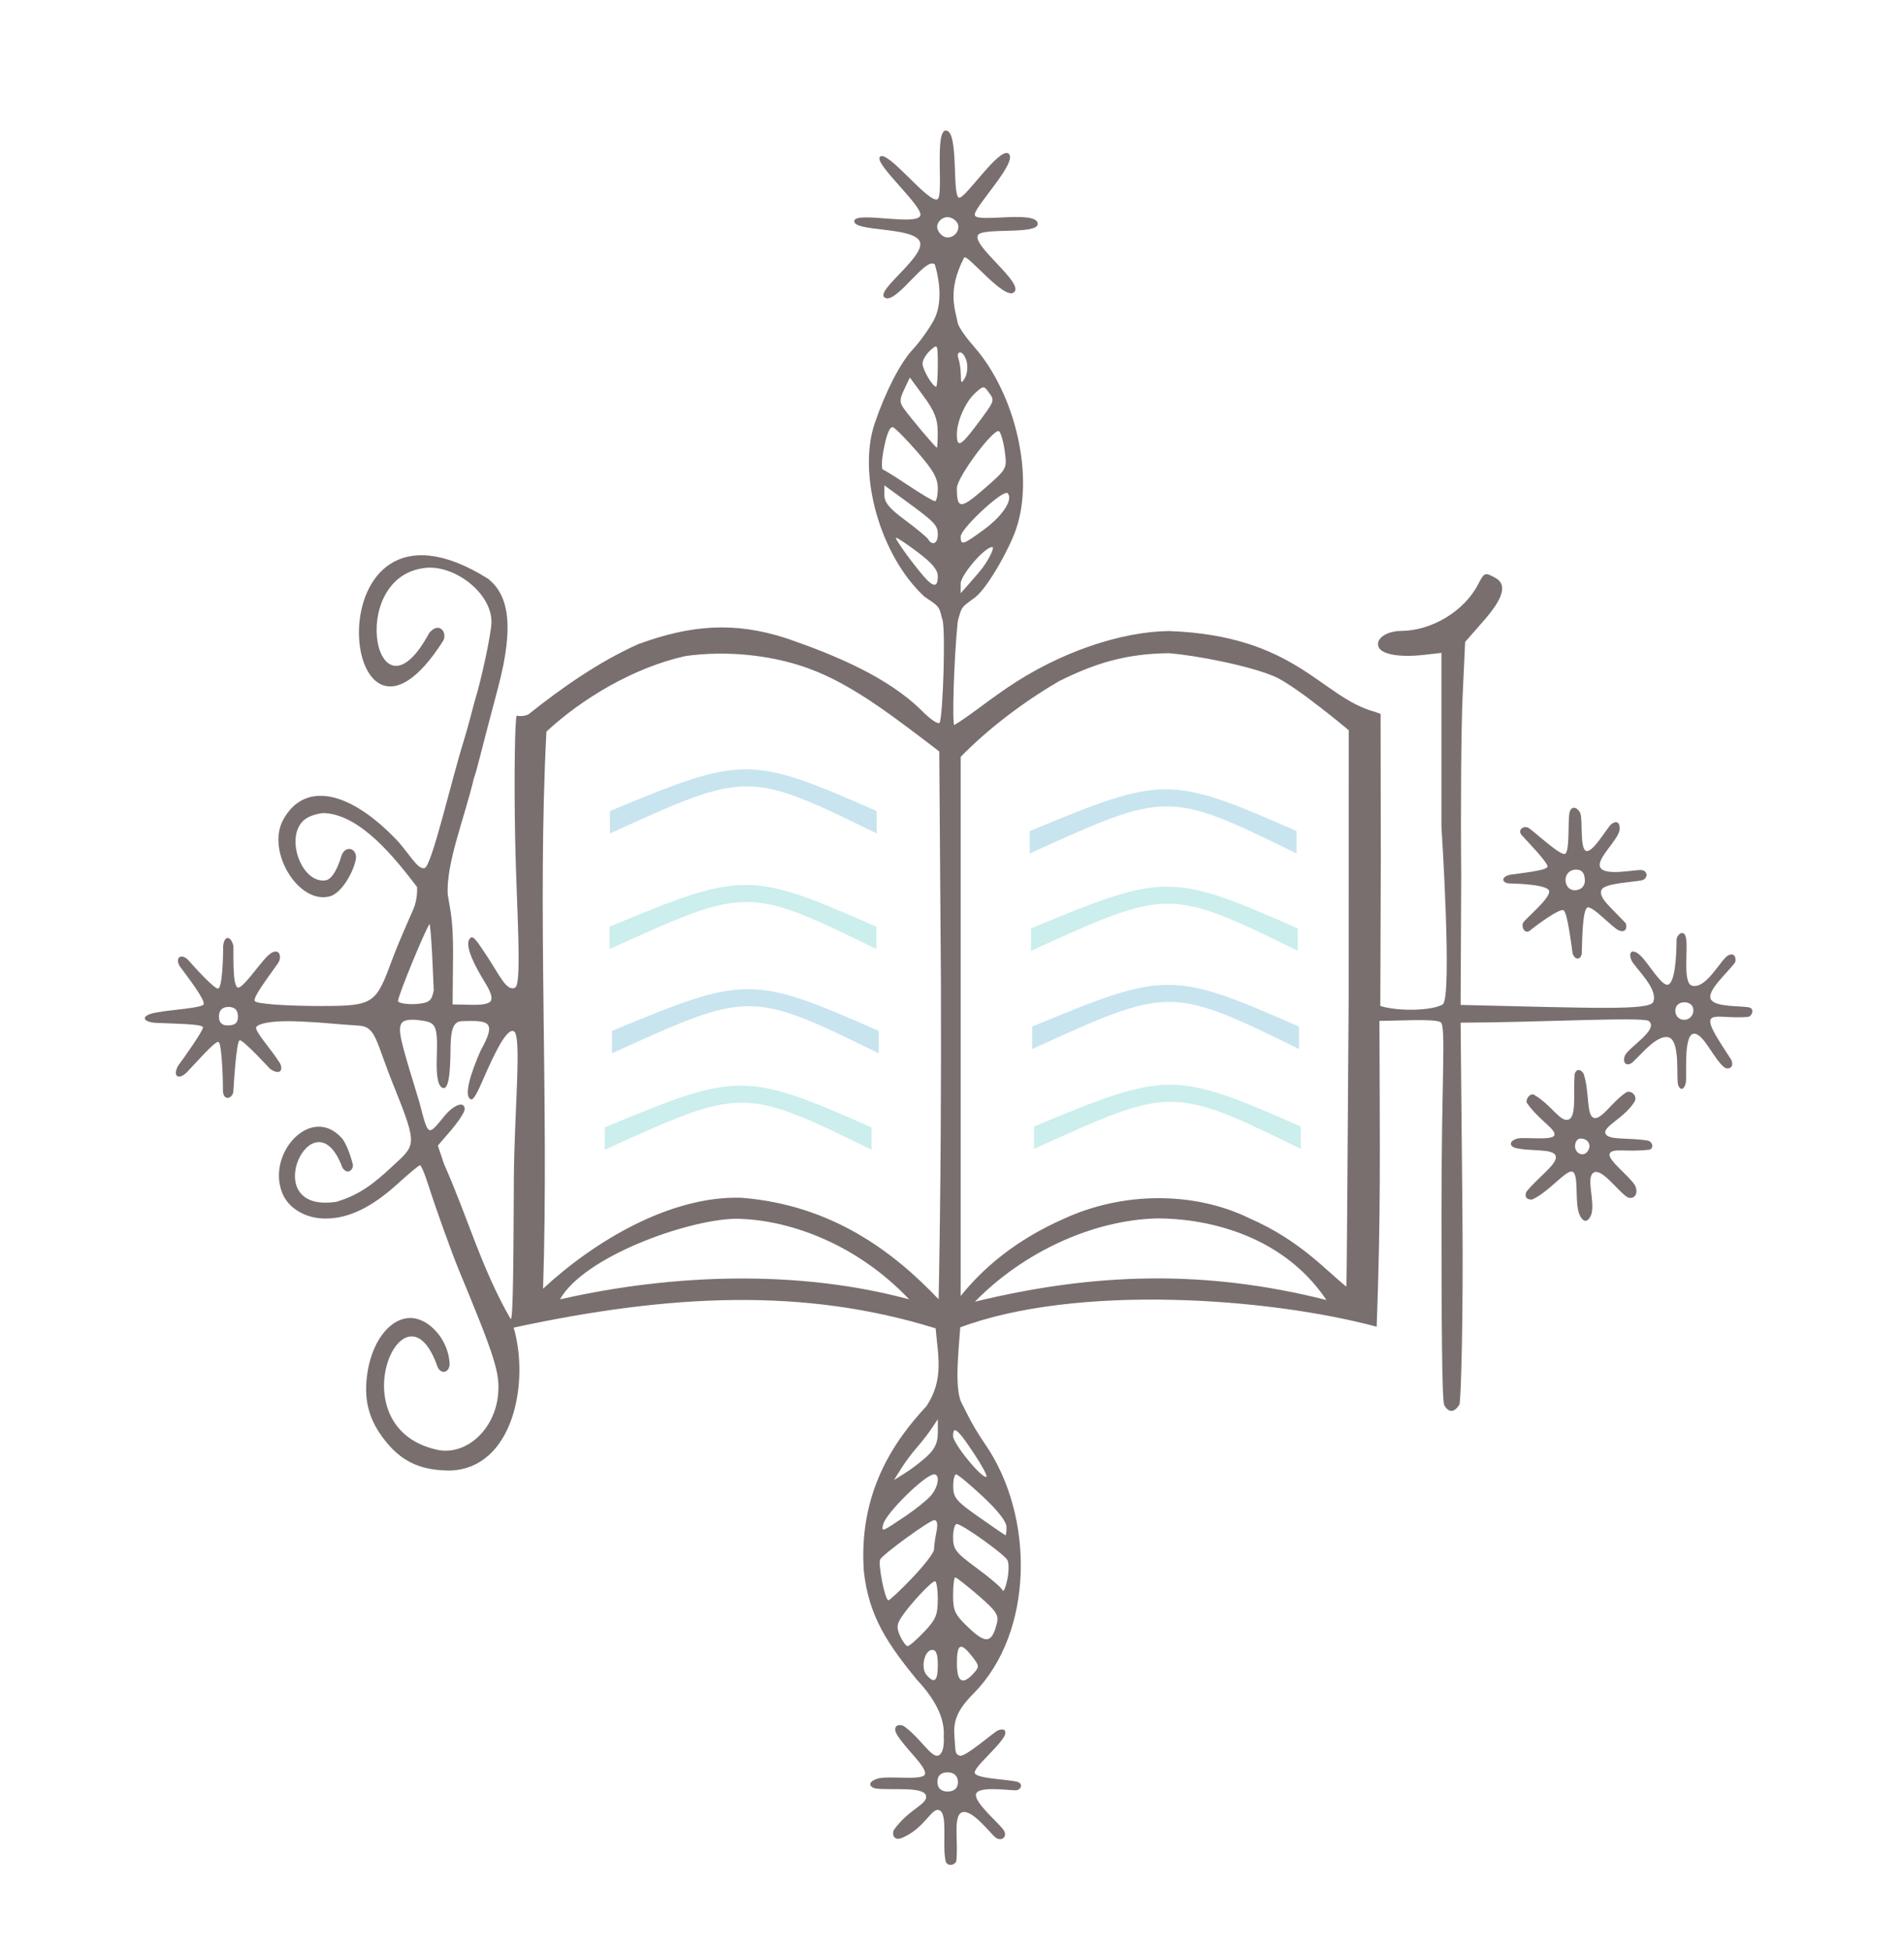 <?xml version="1.0" encoding="UTF-8" standalone="no"?>
<!-- Created with Inkscape (http://www.inkscape.org/) -->

<svg
   xmlns:dc="http://purl.org/dc/elements/1.1/"
   xmlns:cc="http://creativecommons.org/ns#"
   xmlns:rdf="http://www.w3.org/1999/02/22-rdf-syntax-ns#"
   xmlns:svg="http://www.w3.org/2000/svg"
   xmlns="http://www.w3.org/2000/svg"
   xmlns:sodipodi="http://sodipodi.sourceforge.net/DTD/sodipodi-0.dtd"
   xmlns:inkscape="http://www.inkscape.org/namespaces/inkscape"
   version="1.1"
   id="svg904"
   width="332.667"
   height="340.667"
   viewBox="0 0 332.667 340.667"
   sodipodi:docname="Veve.svg"
   inkscape:version="0.92.2 (5c3e80d, 2017-08-06)">
  <defs
     id="defs908" />
  <sodipodi:namedview
     pagecolor="#ffffff"
     bordercolor="#666666"
     borderopacity="1"
     objecttolerance="10"
     gridtolerance="10"
     guidetolerance="10"
     inkscape:pageopacity="0"
     inkscape:pageshadow="2"
     inkscape:window-width="2560"
     inkscape:window-height="1340"
     id="namedview906"
     showgrid="false"
     showguides="true"
     inkscape:guide-bbox="true"
     inkscape:lockguides="false"
     inkscape:zoom="1.687867"
     inkscape:cx="99.59379"
     inkscape:cy="64.786826"
     inkscape:window-x="2560"
     inkscape:window-y="27"
     inkscape:window-maximized="1"
     inkscape:current-layer="svg904" />
  <path
     style="fill:#130000;fill-opacity:0.565;fill-rule:nonzero;stroke:none;stroke-width:0.667"
     d="m 165.261,22.797 c -2.013,0.018 -0.363,11.38 -1.449,12 -1.584,0.835 -8.83,-8.842 -10.09,-7.373 -0.995,1.246 7.934,8.949 7.039,10.318 -0.9,1.667 -10.984,-0.772 -11.496,0.783 -0.43,2.054 10.391,0.989 11.475,3.73 0.899,2.701 -8.32,8.844 -6.031,9.807 2.058,0.851 7.074,-7.32 8.625,-5.869 0.361,1.19 1.715,6.041 -0.139,9.68 -0.875,1.602 -2.53,3.912 -3.678,5.133 -2.183,2.321 -4.724,7.233 -6.668,12.887 -3.063,8.908 0.914,23.179 8.674,30.342 2.347,1.602 2.577,1.541 3.06,3.807 0.704,0.745 0.186,17.238 -0.416,18.211 -0.226,0.365 -1.666,-0.616 -3.201,-2.182 -5.911,-5.833 -15.168,-9.667 -23.424,-12.518 -9.125,-2.997 -16.752,-2.423 -26.023,0.977 -6.998,3.117 -13.51,7.761 -18.837,11.986 -0.571,0.629 -1.782,0.638 -2.409,0.512 -0.293,0.522 -0.49,10.376 -0.258,21.854 0.232,11.478 1.216,24.956 0.008,25.633 -1.485,0.832 -2.794,-2.259 -4.941,-5.494 -2.027,-3.053 -2.497,-3.768 -3.051,-2.979 -0.67,0.955 0.199,3.338 2.086,6.557 0.935,1.596 2.224,3.406 1.582,4.344 -0.669,0.702 -2.748,0.603 -4.01,0.578 l -2.609,-0.053 0.082,-9.074 c -0.016,-5.925 -0.449,-7.077 -0.939,-10.156 -0.273,-5.533 2.928,-13.295 4.592,-20.344 0.506,-1.298 0.86,-3.207 4.189,-15.705 3.064,-11.5 1.591,-16.42 -1.725,-19.084 -31.537,-19.744 -26.013,39.623 -7.779,10.727 0.629,-1.467 -0.827,-3.286 -2.508,-1.254 -9.214,17.136 -14.492,-9.345 -1.105,-11.309 5.205,-0.907 12.234,4.308 11.975,9.656 -0.101,2.083 -1.844,10.178 -2.85,13.301 -0.177,0.55 -1.082,4.294 -2.102,7.594 -2.043,6.538 -5.464,21.393 -6.699,21.814 -1.235,0.421 -2.774,-2.69 -5.074,-5.072 -8.378,-8.677 -16.089,-9.974 -19.678,-3.311 -2.948,5.474 2.665,14.721 8.107,13.355 2.047,-0.514 3.978,-3.951 4.5,-6.031 0.756,-2.34 -1.767,-3.205 -2.436,-0.979 -0.535,1.781 -1.499,4.05 -2.812,4.207 -4.253,0.507 -7.148,-7.834 -3.58,-10.641 0.966,-0.76 2.666,-1.123 3.416,-1.123 6.399,0.307 12.386,7.918 16.215,12.908 4.46e-4,0.245 0.122,2.107 -0.646,3.879 -0.768,1.772 -2.55,5.726 -3.639,8.656 -2.907,7.825 -3.096,8.262 -12.471,8.262 -6.123,0 -11.309,-0.37 -11.586,-0.859 -0.397,-0.625 2.179,-3.942 4.057,-6.631 0.838,-1.216 0.083,-3.258 -2.045,-1.041 -1.36,1.417 -4.227,5.582 -4.994,5.303 -0.883,-0.321 -0.752,-4.909 -0.762,-7.266 -0.449,-1.812 -1.593,-1.907 -1.793,0.018 -10e-7,2.511 -0.19,7.299 -0.875,7.428 -0.611,0.115 -3.827,-3.386 -5.287,-5.049 -1.166,-1.12 -2.355,-0.398 -1.379,1.209 1.188,1.609 4.445,5.807 4.129,6.596 -0.314,0.648 -5.695,0.949 -7.895,1.367 -3.205,0.449 -3.028,1.745 -0.348,1.871 3.005,0.141 7.858,0.179 8.117,0.727 0.213,0.45 -3.434,5.553 -4.357,6.799 -0.99,1.92 0.17,2.456 1.537,1.117 1.603,-1.654 4.94,-5.516 5.541,-5.316 0.56,0.186 0.799,6.432 0.773,8.297 -0.031,2.279 1.794,1.556 1.83,0.279 0,0 0.48,-8.738 1.096,-8.865 0.616,-0.127 5.33,5.018 5.33,5.018 2.053,1.364 2.329,-0.245 1.527,-1.279 -1.218,-1.98 -4.333,-5.424 -3.959,-6.041 0.335,-0.553 2.479,-1.335 9.135,-0.904 2.488,0.116 5.154,0.422 8.754,0.643 3.103,0.176 2.974,2.767 6.152,10.572 4.36,10.806 3.755,10.242 -0.537,14.27 -2.734,2.537 -5.327,4.703 -9.479,5.934 -14.264,2.207 -3.969,-19.431 1.021,-5.992 0.86,1.446 2.031,0.35 1.822,-0.568 -0.606,-2.315 -1.363,-3.962 -1.967,-4.611 -5.354,-5.868 -13.177,2.78 -10.336,9.689 1.016,2.53 3.923,4.39 7.441,4.414 4.096,0.028 8.151,-1.921 12.785,-6.145 1.911,-1.742 3.634,-3.166 3.828,-3.166 0.194,0 0.853,1.575 1.465,3.5 1.26,3.966 4.089,11.841 5.33,14.834 6.372,15.364 7.199,18 6.836,21.779 -0.574,5.976 -5.367,10.462 -10.32,9.658 -18.027,-3.596 -6.209,-30.831 -0.385,-14.922 0.566,1.962 2.367,1.401 2.234,-0.318 -0.246,-4.116 -3.613,-7.805 -6.777,-7.844 -3.727,-0.045 -6.97,4.293 -7.67,10.264 -0.541,4.615 0.57,8.141 3.719,11.799 2.77,3.218 6.008,4.584 10.859,4.584 11.109,-0.411 13.837,-15.579 11.066,-24.969 27.488,-5.92 50.864,-6.984 73.729,0.131 0.436,4.979 1.46,8.912 -1.596,13.582 -5.72,6.122 -11.932,15.181 -10.941,28.92 0.879,7.833 4.143,12.59 9.217,18.832 3.863,4.099 4.918,7.387 4.734,9.986 0,0 0.263,2.8 -0.939,3.299 -1.202,0.498 -3.181,-3.145 -6.074,-5.168 -1.169,-0.471 -1.937,0.231 -1.143,1.533 1.39,2.357 5.076,5.502 4.896,6.834 -0.18,1.332 -6.512,0.189 -8.447,0.885 -1.935,0.696 -0.997,1.585 -0.088,1.689 2.655,0.306 8.157,-0.376 8.678,1.174 0.521,1.55 -3.064,2.38 -5.654,6.15 -0.309,1.171 0.399,1.755 1.506,1.283 4.155,-1.771 5.18,-5.549 6.588,-4.773 1.408,0.776 0.356,6.119 1.035,8.959 0.229,0.598 1.167,0.857 1.816,-0.006 0.464,-3.121 -0.656,-8.122 1.066,-8.646 1.722,-0.525 4.718,3.466 5.75,4.352 1.032,0.885 2.274,-0.069 1.469,-1.242 -0.944,-1.374 -5.299,-4.925 -4.795,-6.355 0.504,-1.43 6.349,-0.472 7.096,-0.611 0.747,-0.14 1.225,-1.176 -0.025,-1.5 -1.868,-0.401 -6.816,-0.543 -7.289,-1.432 -0.473,-0.889 4.178,-4.567 5.174,-6.572 0.056,-0.112 0.114,-0.198 0.125,-0.309 0.023,-0.23 0.035,-0.521 -0.131,-0.682 -0.149,-0.144 -0.408,-0.11 -0.615,-0.096 -0.204,0.014 -0.387,0.087 -0.586,0.178 -0.692,0.314 -5.669,4.687 -6.609,4.387 -0.941,-0.3 -0.717,-0.917 -0.924,-3.227 -0.207,-2.559 0.19,-4.497 3.35,-7.658 10.552,-10.653 10.707,-30.998 1.957,-43.604 -2.643,-3.903 -3.242,-5.648 -4.111,-7.205 -1.233,-2.665 -0.449,-9.355 -0.187,-13.136 20.306,-7.572 53.7,-5.223 72.757,-0.108 0.74,-20.096 0.541,-30.329 0.482,-53.43 3.166,0 9.77,-0.435 10.713,0.254 0.943,0.689 0.122,9.771 0.129,33.268 0.005,17.252 0.054,32.869 0.484,33.607 0.846,1.453 1.781,1.245 2.635,-0.074 0.297,-0.458 0.709,-15.534 0.539,-33.5 l -0.314,-33.244 c 13.218,-0.022 31.636,-1.043 32.859,-0.301 1.892,1.496 -3.507,4.573 -4.188,6.094 -0.482,1.475 0.557,1.897 1.434,1.076 1.594,-1.492 4.072,-4.605 6.076,-4.344 2.36,0.386 1.384,7.363 1.85,8.451 0.466,1.088 1.161,0.539 1.332,-0.613 0.171,-1.152 -0.429,-8.044 1.275,-8.41 1.704,-0.367 3.557,4.443 5.486,5.889 0.642,0.41 1.763,0.012 1.158,-1.359 -2.121,-3.311 -4.041,-6.015 -3.605,-7.037 0.436,-1.022 3.49,-0.08 6.711,-0.488 0.582,-0.277 0.983,-1.457 -0.074,-1.641 -1.574,-0.273 -5.605,-0.042 -6.516,-1.275 -1.082,-1.467 2.994,-4.866 4.201,-6.643 0.148,-1.022 -0.282,-1.571 -1.158,-1.203 -1.324,0.555 -3.779,5.902 -6.35,5.361 -1.822,-0.384 -0.641,-6.742 -1.158,-8.549 -0.342,-1.195 -1.373,-0.608 -1.602,0.365 -0.012,3.348 -0.313,7.579 -1.482,7.984 -1.095,0.38 -3.501,-3.839 -4.809,-5.059 -1.461,-1.363 -2.211,-0.645 -1.602,0.791 0.496,1.212 4.739,4.925 3.822,7.266 -0.616,1.531 -9.849,1.1 -33.662,0.549 l 0.107,-22.66 c -0.114,-11.917 -0.007,-25.962 0.238,-31.211 l 0.445,-9.543 3.262,-3.727 c 3.485,-3.982 4.109,-6.353 1.973,-7.496 -1.792,-0.959 -1.892,-0.921 -2.965,1.154 -2.425,4.689 -8.09,8.118 -13.453,8.145 -2.576,0.013 -4.498,1.366 -3.955,2.781 0.504,1.313 3.67,1.881 7.85,1.41 l 3.146,-0.355 v 30.369 c 0,0 1.948,30.003 0.209,31.049 -1.739,1.046 -7.443,1.29 -10.891,0.27 l 0.088,-25.74 -0.037,-25.291 -1.037,-0.371 c -9.408,-2.561 -13.682,-13.3 -35.941,-14.102 -8.239,0.1 -19.036,3.599 -28.355,9.975 -4.366,2.995 -6.244,4.669 -9.156,6.453 -0.385,-0.385 -0.067,-11.474 0.607,-18.107 0.725,-2.773 0.738,-2.451 2.678,-3.942 2.216,-1.302 6.231,-8.524 7.473,-12.055 3.27,-9.296 -0.031,-23.729 -7.32,-32.02 -1.28,-1.456 -2.659,-3.321 -2.84,-4.146 -0.399,-2.268 -1.902,-5.586 1.125,-11.389 0.504,-0.781 6.932,7.4 8.678,6.086 2.047,-1.544 -7.516,-8.246 -6.225,-10.062 0.947,-1.303 10.33,-6.25e-4 10.41,-1.906 -0.002,-2.486 -10.627,-0.147 -10.982,-1.51 -0.509,-1.109 7.736,-9.396 5.869,-10.801 -1.691,-1.1 -7.691,8.161 -8.678,7.711 -1.212,-0.598 0.038,-11.698 -2.266,-11.725 z m 0.258,15.133 c 0.917,0 1.938,0.78 1.926,1.703 -0.015,1.144 -0.972,1.852 -1.889,1.852 -0.917,0 -1.816,-1.041 -1.816,-1.889 0,-0.811 0.863,-1.666 1.779,-1.666 z m -2,22.6 c 0.326,0.045 0.332,0.93 0.332,3.26 0,2.074 -0.132,3.77 -0.295,3.77 -0.609,0 -2.371,-3.005 -2.371,-4.045 0,-0.595 0.601,-1.625 1.334,-2.289 0.494,-0.447 0.804,-0.722 1,-0.695 z m 4.248,1.029 c 0.399,0 0.909,0.729 1.133,1.619 0.223,0.89 0.088,2.164 -0.301,2.832 -0.626,1.076 -0.709,1.013 -0.727,-0.562 -0.011,-0.978 -0.203,-2.254 -0.426,-2.834 -0.223,-0.58 -0.079,-1.055 0.32,-1.055 z m -8.797,4.387 2.424,3.307 c 1.876,2.558 2.429,3.948 2.441,6.141 0.009,1.558 -0.059,2.822 -0.15,2.809 -0.24,-0.034 -4.663,-5.274 -5.754,-6.816 -0.786,-1.112 -0.778,-1.602 0.059,-3.369 z m 12.836,1.721 c 0.301,-5.97e-4 0.539,0.314 0.998,0.941 1.025,1.401 1.046,1.35 -2.285,5.789 -2.67,3.558 -3.334,3.853 -3.334,1.475 0,-2.317 1.524,-5.72 3.252,-7.26 0.707,-0.63 1.069,-0.945 1.369,-0.945 z m -15.943,6.965 c 0.066,-0.015 0.13,-0.008 0.195,0.021 0.436,0.195 2.368,2.167 4.293,4.383 2.733,3.146 3.5,4.523 3.5,6.277 0,1.236 -0.225,2.245 -0.5,2.244 -0.275,-0.001 -2.3,-1.2 -4.5,-2.664 -2.2,-1.464 -4.259,-2.75 -4.576,-2.857 -0.317,-0.107 -0.224,-1.892 0.207,-3.967 0.449,-2.161 0.922,-3.334 1.381,-3.438 z m 18.627,0.676 c 0.036,0.007 0.066,0.023 0.092,0.049 0.325,0.325 0.768,1.927 0.984,3.562 0.391,2.96 0.376,2.99 -3.596,6.457 -4.142,3.616 -4.785,3.601 -4.785,-0.105 0,-1.841 6.18,-10.182 7.305,-9.963 z m -19.971,9.473 3.5,2.555 c 5.352,3.908 5.832,4.405 5.832,6.039 0,1.568 -0.935,2.036 -1.676,0.838 -0.232,-0.375 -2.049,-1.885 -4.039,-3.355 -2.737,-2.022 -3.617,-3.087 -3.617,-4.375 z m 21.309,1.318 c 0.095,-0.011 0.167,0.005 0.213,0.051 1.043,1.043 -0.814,3.933 -4.059,6.314 -3.764,2.763 -4.131,2.876 -4.131,1.275 0,-1.326 6.553,-7.481 7.977,-7.641 z m -19.234,7.844 c 0.343,0.094 1.827,1.081 3.592,2.4 2.631,1.968 3.666,3.185 3.666,4.312 0,1.971 -0.73,1.992 -2.42,0.07 -1.812,-2.061 -4.912,-6.332 -4.912,-6.768 0,-0.025 0.025,-0.029 0.074,-0.016 z m 16.764,1.623 c 0.461,-0.005 -0.418,1.892 -1.682,3.627 -0.281,0.385 -1.257,1.541 -2.168,2.568 l -1.656,1.867 v -1.658 c 0,-1.53 4.177,-6.389 5.506,-6.404 z m 30.834,18.545 c 4.678,0.347 14.128,2.18 18.543,4.084 3.787,1.695 12.916,9.371 12.916,9.371 l -0.012,47.18 c -0.187,25.483 -0.309,48.716 -0.402,50.021 -3.576,-2.838 -8.059,-8.057 -16.887,-11.923 -9.865,-4.828 -22.299,-4.589 -32.331,0 -8.773,3.848 -14.42,8.88 -18.167,13.557 v -47.09 -47.09 c 4.493,-4.637 10.753,-9.487 17.23,-13.248 6.502,-3.242 11.923,-4.785 19.109,-4.863 z m -79.191,0.082 c 5.364,-0.107 11.127,0.696 16.299,2.586 7.791,2.812 15.406,8.864 22.809,14.49 l 0.289,40.039 c 0.06,17.395 -0.025,36.432 -0.398,55.666 -7.707,-8.102 -18.453,-16.463 -34.443,-17.734 -12.472,-0.399 -25.82,7.669 -34.67,15.881 1.051,-32.606 -1.043,-66.278 0.586,-97.311 6.135,-5.725 15.241,-11.212 24.334,-13.213 1.663,-0.231 3.407,-0.369 5.195,-0.404 z m 150.057,26.922 c -0.389,-0.038 -0.748,0.251 -0.869,1.043 -0.242,1.583 0.074,6.548 -0.725,6.998 -0.799,0.45 -5.537,-4.045 -6.41,-4.529 -0.873,-0.484 -1.953,0.376 -1.195,1.244 0.758,0.868 4.701,4.877 4.518,5.549 -0.183,0.672 -4.539,1.082 -6.541,1.396 -1.584,0.335 -1.486,1.384 -0.195,1.514 0,0 6.461,0.051 6.994,1.23 0.533,1.179 -4.233,5.008 -4.531,5.66 -0.298,0.653 0.191,1.943 1.137,1.402 1.342,-1.106 5.269,-3.978 5.936,-3.609 0.693,0.368 1.343,5.928 1.59,7.543 0.254,0.917 1.247,1.411 1.598,0.105 0.073,-1.918 0.084,-7.705 0.982,-8.115 0.899,-0.41 4.349,3.541 5.539,4.006 1.19,0.465 1.443,-0.54 1.166,-1.262 -2.554,-2.77 -4.811,-4.447 -4.246,-5.809 0.515,-1.283 5.887,-1.343 7.305,-1.768 1.012,-0.613 0.535,-1.665 -0.291,-1.719 -1.318,-0.086 -6.217,1.032 -7.164,-0.375 -1.004,-1.492 3.262,-4.945 3.334,-6.787 0.055,-1.398 -0.747,-1.44 -1.477,-0.836 -0.729,0.604 -3.203,5.009 -4.369,4.654 -1.166,-0.354 -0.563,-5.567 -1.039,-6.611 -0.238,-0.522 -0.656,-0.888 -1.045,-0.926 z m 0.268,10.803 c 1.283,-0.026 1.558,0.896 1.584,1.865 0.026,0.969 -0.628,1.671 -1.662,1.732 -1.034,0.061 -1.636,-0.712 -1.715,-1.629 -0.079,-0.917 0.51,-1.943 1.793,-1.969 z m -200.246,9.471 c 0.396,3.044 0.497,7.302 0.707,11.619 -0.366,1.742 -0.649,2.209 -3.1,2.387 -1.558,0.113 -3.148,-0.181 -3.148,-0.523 0,-0.926 4.869,-12.748 5.541,-13.482 z m 219.166,13.705 c 2.315,-0.045 1.991,2.999 0.051,3.057 -1.98,0.059 -2.229,-3.037 -0.051,-3.057 z m -254.373,0.809 c 1.029,-0.018 1.707,0.442 1.707,1.705 0,1.263 -0.738,1.49 -1.707,1.525 -0.97,0.035 -1.622,-0.408 -1.621,-1.525 0.001,-1.117 0.592,-1.687 1.621,-1.705 z m 32.727,2.25 c 3.633,0.402 3.905,0.41 3.707,6.879 -0.105,3.423 0.347,4.99 1.209,5.049 0.76,0.02 1.16,-1.967 1.197,-6.713 0.028,-3.602 0.494,-4.937 2.008,-4.984 4.686,-0.148 6.131,0.004 3.279,5.098 -1.676,3.79 -3.121,8.101 -1.678,8.574 0.441,0.145 1.247,-1.539 2.18,-3.689 1.93,-4.448 4.084,-8.891 5.299,-8.199 1.395,0.794 0.051,14.177 -0.02,25.727 -0.07,11.549 -0.069,25.711 -0.6,24.455 -5.083,-8.824 -7.462,-17.72 -11.602,-27.004 l -1.078,-3.217 2.344,-2.736 c 1.288,-1.505 2.342,-3.133 2.342,-3.617 0,-1.483 -1.813,-0.821 -3.398,1.023 -3.109,3.8 -2.908,3.867 -4.537,-2.318 -0.514,-1.788 -1.543,-5 -2.166,-7.172 -1.707,-5.948 -1.917,-7.362 1.514,-7.154 z m 203.262,8.771 c -0.28,-0.016 -0.546,0.178 -0.732,0.639 -0.294,3.438 0.373,7.52 -1.09,8.02 -1.463,0.499 -2.911,-2.559 -6.109,-4.391 -0.785,-0.126 -1.389,0.937 -1.174,1.455 2.205,3.136 5.134,4.607 4.826,5.648 -0.308,1.042 -5.371,0.253 -6.574,0.629 -1.203,0.376 -1.355,1.122 -0.443,1.559 2.679,0.748 6.8,0.065 7.242,1.439 0.443,1.375 -3.091,3.72 -5.127,6.287 -0.323,0.848 -0.019,1.352 0.967,1.352 2.914,-1.214 6.021,-5.345 7.117,-4.863 1.097,0.482 0.379,5.087 1.102,7.227 0.706,1.856 1.64,1.67 2.191,0.158 0.642,-2.318 -1.008,-6.359 0.373,-7.232 1.381,-0.874 4.13,3.094 5.826,4.244 0.987,0.584 2.192,-0.337 1.418,-2.006 -0.982,-1.663 -4.894,-4.494 -4.43,-5.549 0.464,-1.055 2.862,-0.225 6.963,-0.701 0.712,-0.256 0.642,-1.11 -0.115,-1.549 -3.405,-0.64 -7.097,-0.015 -7.59,-1.268 -0.493,-1.253 3.522,-2.804 5.182,-5.734 0.273,-0.88 -0.48,-1.737 -1.439,-1.531 -2.566,1.629 -4.364,4.878 -5.742,4.531 -1.378,-0.347 -0.748,-4.618 -1.822,-7.74 -0.243,-0.381 -0.538,-0.607 -0.818,-0.623 z m 0.254,11.971 c 1.242,-0.052 2.106,1.095 1.248,2.268 -0.733,1.002 -2.176,0.32 -2.176,-0.936 0,-0.733 0.417,-1.332 0.928,-1.332 z m -147.867,14.021 c 0.559,-0.017 1.083,-0.007 1.568,0.033 8.315,0.384 19.804,4.299 29.038,14.041 -19.054,-5.164 -41.05,-4.547 -61.025,0 4.205,-7.457 22.032,-13.821 30.418,-14.074 z m 74.006,-0.071 c 7.504,0 21.436,2.27 29.5,14.257 -21.253,-5.37 -40.591,-4.772 -61.418,0.293 8.551,-8.754 20.732,-14.297 31.918,-14.55 z m -38.401,35.085 v 2.357 c 0,1.713 -0.499,2.823 -1.832,4.062 -1.008,0.938 -2.734,2.268 -3.834,2.957 l -2,1.254 1.254,-2 c 0.689,-1.1 1.917,-2.749 2.73,-3.666 0.813,-0.917 1.974,-2.41 2.58,-3.316 z m 3.072,1.93 c 0.487,0.107 1.471,1.38 3.262,4.078 1.356,2.042 2.33,3.85 2.164,4.016 -0.607,0.607 -5.83,-5.739 -5.83,-7.084 0,-0.72 0.112,-1.074 0.404,-1.01 z m -3.73,7.701 c 1.129,0 0.722,2.346 -0.664,3.834 -0.727,0.781 -2.602,2.286 -4.166,3.346 -4.333,2.934 -4.425,2.97 -4.047,1.525 0.522,-1.995 7.364,-8.705 8.877,-8.705 z m 3.852,0 c 0.289,0 2.388,1.74 4.666,3.867 2.648,2.473 4.141,4.397 4.141,5.334 0,0.806 -0.074,1.453 -0.166,1.438 -0.092,-0.016 -2.182,-1.442 -4.645,-3.168 -3.944,-2.764 -4.48,-3.396 -4.5,-5.305 -0.012,-1.192 0.215,-2.166 0.504,-2.166 z m -3.826,8 c 0.541,0 0.664,0.676 0.383,2.084 -0.229,1.146 -0.416,2.517 -0.416,3.049 0,0.531 -1.695,2.743 -3.768,4.916 -2.072,2.173 -3.965,3.951 -4.203,3.951 -0.601,0 -1.88,-6.512 -1.41,-7.184 0.788,-1.127 8.646,-6.816 9.414,-6.816 z m 3.938,0.666 c 0.914,0 8.251,5.228 8.857,6.311 0.28,0.5 0.264,2.061 -0.035,3.467 -0.299,1.406 -0.676,2.209 -0.836,1.783 -0.16,-0.426 -2.165,-2.15 -4.457,-3.832 -3.736,-2.742 -4.166,-3.299 -4.166,-5.393 0,-1.284 0.286,-2.336 0.637,-2.336 z m -0.26,9.334 c 0.208,0 2.023,1.421 4.033,3.156 3.107,2.682 3.595,3.406 3.246,4.832 -0.856,3.501 -1.912,3.682 -4.902,0.838 -2.457,-2.338 -2.754,-2.953 -2.754,-5.723 0,-1.707 0.169,-3.104 0.377,-3.104 z m -3.549,0.666 c 0.278,0 0.501,1.426 0.498,3.168 -0.005,2.711 -0.346,3.526 -2.375,5.666 -1.303,1.375 -2.602,2.5 -2.887,2.5 -0.285,0 -0.876,-0.786 -1.314,-1.748 -0.65,-1.426 -0.608,-2.038 0.229,-3.314 1.433,-2.188 5.243,-6.271 5.85,-6.271 z m 4.576,11.451 c 0.414,-0.006 1.026,0.553 1.891,1.652 1.305,1.659 1.322,1.846 0.277,3 -1.925,2.128 -2.906,1.53 -2.906,-1.77 0,-1.933 0.206,-2.875 0.738,-2.883 z m -5.059,0.549 c 0.707,0 0.986,0.757 0.986,2.668 0,2.804 -0.621,3.325 -1.992,1.674 -1.04,-1.253 -0.324,-4.342 1.006,-4.342 z m 2.713,21.388 c 1.054,10e-4 1.793,0.586 1.793,1.728 1.4e-4,1.142 -0.814,1.629 -1.814,1.629 -1,0 -1.775,-0.488 -1.777,-1.685 -0.002,-1.198 0.744,-1.673 1.798,-1.672 z"
     id="path914"
     inkscape:connector-curvature="0"
     sodipodi:nodetypes="ccccccccccccccccccccccccccccccsccccsccscsscscccccssccccccccccccccccccsccccccccccccccsccsccccsscccccccscccscsccccccsccccscccccccccccccccccccccccccccccccccccscccccccccccccccccccccccccccsccccccccccscssscsssccsccccscccccccscsscscccscsccccccsscccscssccccscccccscccccscccccccsccccccccccccccccsccccccscccccsccccccsssccccccscccsccccccccccscccccsssccccsccscccccccccccccccccccccscccccccscccccccccccccccscccccssscccsccsscccsscsccssscscscssccssccccscczccssczzcszzczzccsccc" />
  <path
     style="fill:#c8e4ef;fill-opacity:1;stroke:none;stroke-width:1.199px;stroke-linecap:butt;stroke-linejoin:miter;stroke-opacity:1"
     d="m 106.558,141.688 c 23.23,-9.651 24.398,-9.793 46.607,0 v 3.912 c -22.505,-11.053 -22.666,-10.875 -46.607,0 z"
     id="path4632"
     inkscape:connector-curvature="0"
     sodipodi:nodetypes="ccccc" />
  <path
     style="fill:#cceeed;fill-opacity:1;stroke:none;stroke-width:1.199px;stroke-linecap:butt;stroke-linejoin:miter;stroke-opacity:1"
     d="m 106.505,161.885 c 23.23,-9.651 24.398,-9.793 46.607,0 v 3.912 c -22.505,-11.053 -22.666,-10.875 -46.607,0 z"
     id="path4632-6"
     inkscape:connector-curvature="0"
     sodipodi:nodetypes="ccccc" />
  <path
     style="fill:#c8e4ef;fill-opacity:1;stroke:none;stroke-width:1.199px;stroke-linecap:butt;stroke-linejoin:miter;stroke-opacity:1"
     d="m 106.924,180.092 c 23.23,-9.651 24.398,-9.794 46.607,0 v 3.912 c -22.505,-11.053 -22.666,-10.875 -46.607,0 z"
     id="path4632-6-7"
     inkscape:connector-curvature="0"
     sodipodi:nodetypes="ccccc" />
  <path
     style="fill:#cceeed;fill-opacity:1;stroke:none;stroke-width:1.199px;stroke-linecap:butt;stroke-linejoin:miter;stroke-opacity:1"
     d="m 105.667,196.944 c 23.23,-9.65 24.398,-9.793 46.607,0 v 3.912 c -22.505,-11.053 -22.666,-10.875 -46.607,0 z"
     id="path4632-6-5"
     inkscape:connector-curvature="0"
     sodipodi:nodetypes="ccccc" />
  <path
     style="fill:#c8e4ef;fill-opacity:1;stroke:none;stroke-width:1.199px;stroke-linecap:butt;stroke-linejoin:miter;stroke-opacity:1"
     d="m 179.924,145.183 c 23.23,-9.65 24.398,-9.793 46.607,0 v 3.912 c -22.505,-11.053 -22.666,-10.875 -46.607,0 z"
     id="path4632-6-3"
     inkscape:connector-curvature="0"
     sodipodi:nodetypes="ccccc" />
  <path
     style="fill:#cceeed;fill-opacity:1;stroke:none;stroke-width:1.199px;stroke-linecap:butt;stroke-linejoin:miter;stroke-opacity:1"
     d="m 180.133,162.186 c 23.23,-9.651 24.398,-9.793 46.607,0 v 3.912 c -22.505,-11.053 -22.666,-10.875 -46.607,0 z"
     id="path4632-6-56"
     inkscape:connector-curvature="0"
     sodipodi:nodetypes="ccccc" />
  <path
     style="fill:#c8e4ef;fill-opacity:1;stroke:none;stroke-width:1.199px;stroke-linecap:butt;stroke-linejoin:miter;stroke-opacity:1"
     d="m 180.343,179.339 c 23.23,-9.651 24.398,-9.793 46.607,0 v 3.912 c -22.505,-11.053 -22.666,-10.875 -46.607,0 z"
     id="path4632-6-2"
     inkscape:connector-curvature="0"
     sodipodi:nodetypes="ccccc" />
  <path
     style="fill:#cceeed;fill-opacity:1;stroke:none;stroke-width:1.199px;stroke-linecap:butt;stroke-linejoin:miter;stroke-opacity:1"
     d="m 180.657,196.794 c 23.23,-9.651 24.398,-9.794 46.607,0 v 3.912 c -22.505,-11.053 -22.666,-10.875 -46.607,0 z"
     id="path4632-6-9"
     inkscape:connector-curvature="0"
     sodipodi:nodetypes="ccccc" />
</svg>
